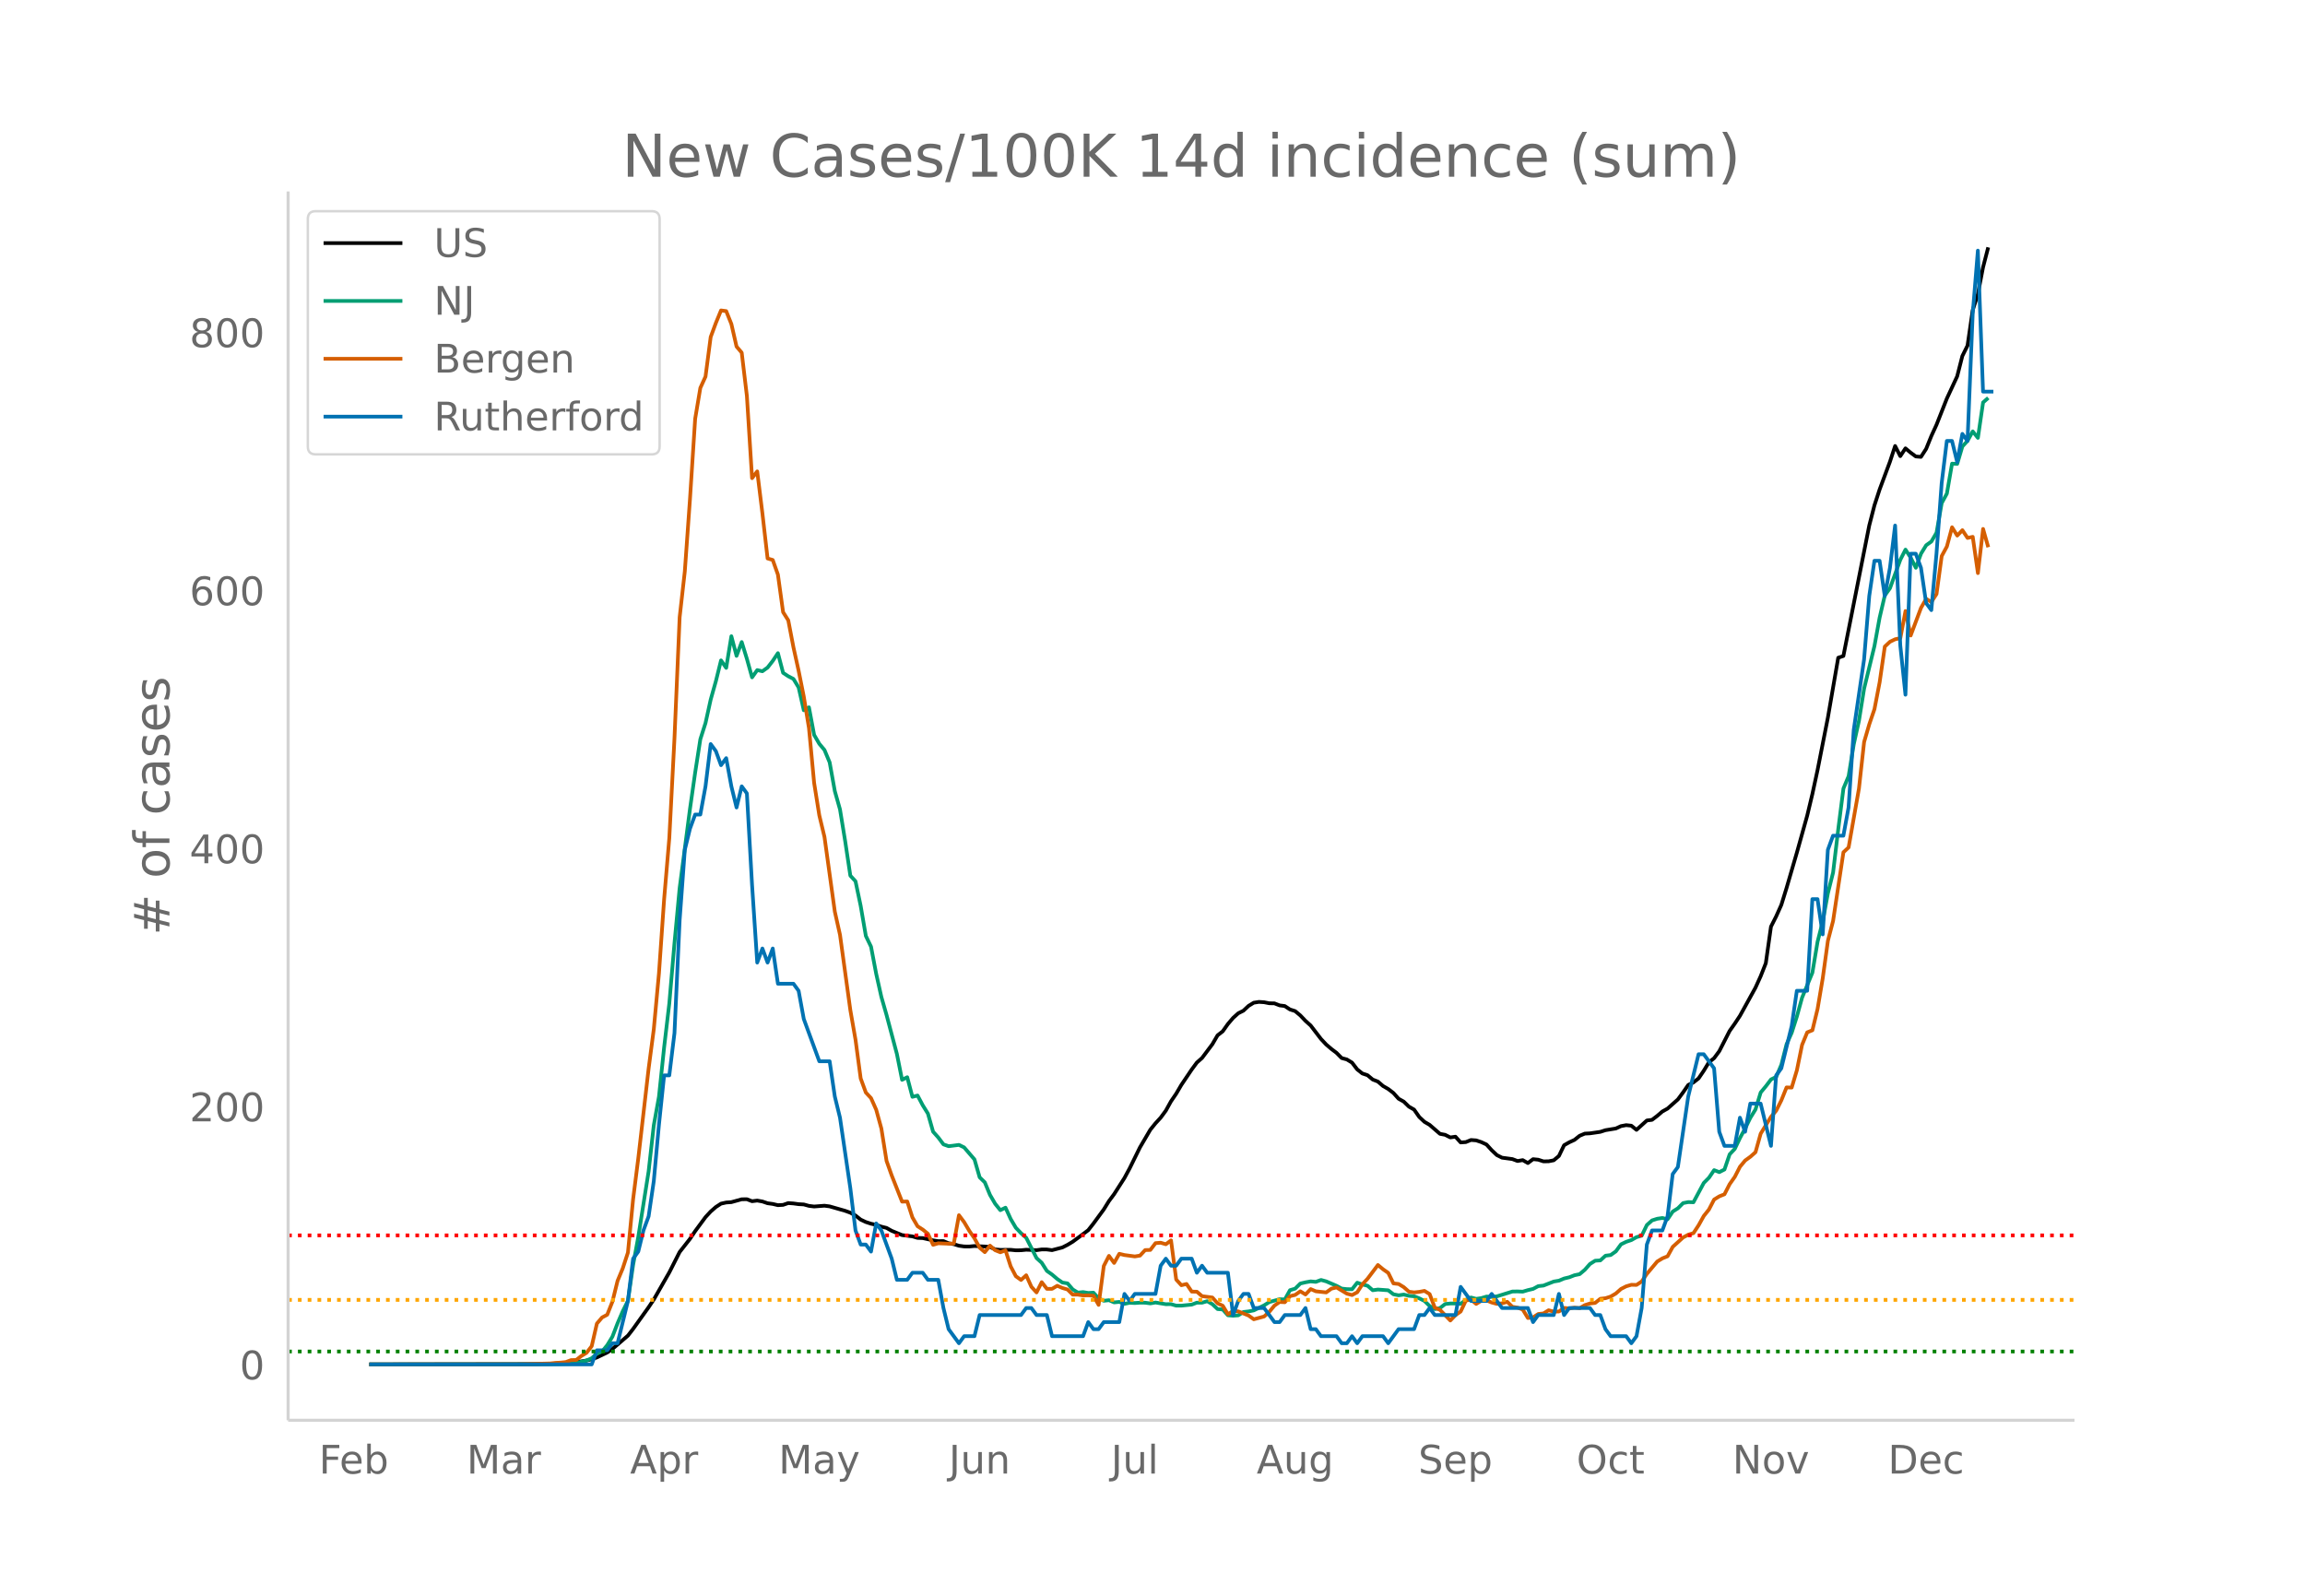 <svg height="864" viewBox="0 0 936 648" width="1248" xmlns="http://www.w3.org/2000/svg" xmlns:xlink="http://www.w3.org/1999/xlink"><defs><style>*{stroke-linecap:butt;stroke-linejoin:round}</style></defs><g id="figure_1"><path d="M0 648h936V0H0z" fill="#fff" id="patch_1"/><g id="axes_1"><path d="M117 576.72h725.4V77.76H117z" fill="none" id="patch_2"/><path clip-path="url(#pf589e64a75)" d="M149.973 554.04l67.205-.1 8.401-.227 6.3-.42 4.2-.479 2.101-.35 2.1-.516 2.1-.731 4.2-2.017 2.1-1.43 6.301-5.414 2.1-2.712 6.301-8.808 2.1-3.13 6.3-11.026 4.201-8.275 4.2-5.342 2.1-3.127 4.201-5.697 2.1-2.274 2.1-1.836 2.1-1.366 2.1-.467 2.1-.143 4.201-1.162 2.1-.023 2.1.809 2.1-.263 2.1.37 2.101.717 2.1.285 2.1.498 2.1-.125 2.1-.726 2.101.15 2.1.288 2.1.113 2.1.58 2.1.256 4.201-.323 2.1.277 6.3 1.804 2.1.757 2.101 1.136 2.1 1.672 2.1.984 2.1.686 2.1.45 2.1.734 2.101.52 2.1 1.178 4.2 1.73 4.201.524 2.1.62 2.1.077 4.2.926 2.1.325 2.101-.038 2.1.891 2.1.354 2.1.647 2.1.293 2.1.024 2.101-.198 4.2.193 2.1.176 2.1 1.015 2.1.177 4.201-.024 2.1.207 2.1-.027 2.1-.21 4.201.172 2.1-.288 2.1.009 2.1.273 4.201-1.096 2.1-1.07 2.1-1.26 4.2-3.101 2.1-1.589 2.101-2.67 4.2-5.73 2.1-3.398 2.1-2.817 4.201-6.563 2.1-3.89 4.2-8.542 4.201-7.171 2.1-2.605 2.1-2.286 2.1-2.85 2.1-3.788 2.1-3.077 2.101-3.584 4.2-6.238 2.1-2.846 2.1-1.855 4.201-5.594 2.1-3.597 2.1-1.64 2.1-2.962 2.1-2.464 2.1-1.897 2.101-1.056 2.1-1.958 2.1-1.282 2.1-.327 2.1.135 2.101.414 2.1.042 2.1.824 2.1.262 2.1 1.387 2.1.667 2.101 1.753 2.1 2.205 2.1 1.885 4.2 5.476 2.1 2.238 2.101 1.803 2.1 1.591 2.1 2.119 2.1.567 2.1 1.285 2.1 2.743 2.101 1.666 2.1.708 2.1 1.75 2.1.825 2.1 1.807 2.1 1.21 2.101 1.61 2.1 2.337 2.1 1.175 2.1 2.048 2.1 1.197 2.101 3.007 2.1 1.959 2.1 1.23 4.2 3.643 2.1.398 2.101 1.067 2.1-.308 2.1 2.341 2.1-.143 2.1-.849 2.1.157 2.101.703 2.1.975 2.1 2.307 2.1 1.988 2.1 1.055 4.201.565 2.1.793 2.1-.368 2.1 1.193 2.1-1.58 2.101.213 2.1.68 2.1-.026 2.1-.412 2.1-1.755 2.1-4.365 2.101-1.189 2.1-.964 2.1-1.676 2.1-.885 2.1-.107 4.201-.607 2.1-.677 4.2-.688 2.1-.963 2.1-.395 2.101.22 2.1 1.686 4.2-3.804 2.1-.257 2.101-1.599 2.1-1.801 2.1-1.163 4.2-3.726 2.1-2.84 2.101-3.035 2.1-1.024 2.1-1.644 2.1-3.09 2.1-3.456 2.1-1.659 2.101-2.841 4.2-8.213 2.1-2.974 2.1-3.175 6.301-11.427 2.1-4.63 2.1-5.308 2.1-14.857 2.101-4.149 2.1-4.676 2.1-6.797 4.2-14.4 4.201-15.021 2.1-8.774 2.1-9.718 4.2-21.32 4.201-24.33 2.1-.715 10.501-52.987 2.1-8.148 2.1-6.449 4.2-11.284 2.101-6.392 2.1 4.109 2.1-3.159 2.1 1.741 2.1 1.555 2.1.168 2.101-3.26 2.1-5.187 2.1-4.58 4.2-10.648 4.201-9.043 2.1-8.241 2.1-4.234 2.1-14.378 2.1-6.476 2.1-10.927 2.101-8.109h0" fill="none" stroke="#000" stroke-linecap="round" stroke-width="1.5" id="line2d_1"/><path clip-path="url(#pf589e64a75)" d="M149.973 554.04l73.506-.088 8.4-.207 2.1-.283 4.201-.997 2.1-.944 2.1-1.852 2.1-.873 2.1-2.56 2.1-3.45 2.101-5.457 2.1-4.879 2.1-4.235 2.1-14.558 2.1-11.379 4.201-26.621 2.1-18.7 2.1-11.626 2.1-20.05 2.1-17.814 2.101-24.521 2.1-22.368 4.2-32.143 2.1-14.717 2.1-13.532 2.101-6.583 2.1-9.51 2.1-7.455 2.1-8.477 2.1 3.044 2.1-12.86 2.101 7.982 2.1-5.616 2.1 6.813 2.1 7.527 2.1-2.95 2.1.473 2.101-1.505 2.1-2.695 2.1-3.15 2.1 7.987 2.1 1.392 2.101 1.085 2.1 3.445 2.1 9.273 2.1-1.192 2.1 11.202 2.1 3.61 2.101 2.513 2.1 5.038 2.1 11.68 2.1 7.414 2.1 12.865 2.1 14.034 2.101 2.288 2.1 10.005 2.1 12.198 2.1 4.348 2.1 11.03 2.1 9.385 2.101 7.338 4.2 15.81 2.1 10.51 2.1-1.061 2.101 7.963 2.1-.525 2.1 3.964 2.1 3.374 2.1 7.35 2.1 2.342 2.101 2.802 2.1.743 4.2-.53 2.1 1.014 4.201 4.884 2.1 7.268 2.1 2.046 2.1 5.091 2.1 3.604 2.1 2.602 2.101-1.015 2.1 4.595 2.1 3.569 2.1 2.2 2.1 1.852 4.201 8.247 2.1 1.905 2.1 3.31 2.1 1.48 2.1 1.793 2.101 1.451 2.1.342 2.1 2.46 2.1 1.292 2.1-.218 2.1.354 2.101-.118 2.1 2.312 2.1.98 2.1-.237 2.1.897 2.1-.195 2.101.779 2.1-.425 2.1.095 2.1-.142 2.1.018 2.101.277 2.1-.36 4.2.684 2.1-.017 2.1.607h2.101l4.2-.424 2.1-.79 2.1.011 2.1-.602 2.101 1.21 2.1 1.982 2.1.165 2.1 2.36 2.1.17 2.1-.153 2.101-1.345 2.1-.242 2.1-.413 4.2-2.053 2.101-1.327 4.2-1.168 2.1.112 2.1-3.775 2.1-.625 2.101-2.077 2.1-.495 2.1-.372 2.1.19 2.1-.78 2.1.579 4.201 1.805 2.1 1.126 2.1.23 2.1.047 2.1-2.666 2.101.708 2.1.537 2.1 1.817 2.1-.283 4.2.312 2.101 1.616 2.1.413 2.1-.3 2.1.507 2.1.194 2.101.838 2.1 1.05 2.1 2.059 2.1 1.25 2.1-.418 2.1-1.64 2.101-.219 2.1.006 2.1.142 2.1-1.64 2.1-.938 2.1.555 2.101-.313 2.1-.631 2.1.147 2.1-.224 6.301-1.964 2.1-.036 2.1.089 2.1-.625 2.1-.49 2.101-1.127 2.1-.224 4.2-1.64 2.1-.354 2.1-.879 2.101-.5 2.1-.827 2.1-.436 2.1-1.776 2.1-2.365 2.1-1.327 2.101-.118 2.1-1.912 2.1-.265 2.1-1.492 2.1-2.867 2.1-1.02 2.101-.703 2.1-1.197 2.1-.59 2.1-4.33 2.1-1.87 2.101-.672 2.1-.313 2.1.531 2.1-3.138 2.1-1.333 2.1-2.106 2.101-.413 2.1.077 4.2-7.846 2.1-2.117 2.1-3.08 2.101.803 2.1-1.062 2.1-6.164 2.1-2.23 2.1-4.406 2.1-3.888 2.101-4.294 2.1-3.415 2.1-6.878 2.1-2.53 2.1-2.762 2.101-1.038 2.1-4.955 2.1-8.27 2.1-4.719 2.1-6.583 2.1-7.627 4.201-10.181 2.1-12.565 2.1-8.252 2.1-11.45 2.1-8.382 2.101-17.637 2.1-16.487 2.1-5.02 2.1-12.966 2.1-9.503 2.1-13.095 4.201-17.295 2.1-11.532 2.1-8.984 2.1-2.938 4.201-11.555 2.1-4.118 2.1 3.25 2.1 4.124 2.1-5.728 2.101-3.421 2.1-1.493 2.1-3.604 2.1-12.016 2.1-3.863 2.1-12.164 2.101.106 2.1-7.084 2.1-2.295 2.1-3.816 2.1 2.625 2.1-14.381 2.101-1.859h0" fill="none" stroke="#009e73" stroke-linecap="round" stroke-width="1.5" id="line2d_2"/><path clip-path="url(#pf589e64a75)" d="M149.973 554.04l60.905-.056 12.6-.337 2.101-.225 2.1-.113 2.1-.224 2.1-.787 2.1-.057 2.1-1.63 2.101-1.292 2.1-2.698 2.1-9.161 2.1-2.473 2.1-1.124 2.1-5.283 2.101-8.487 2.1-5.058 2.1-6.407 2.1-21.639 2.1-16.58 4.201-36.476 2.1-15.962 2.1-22.706 2.1-30.125 2.1-24.786 2.101-40.579 2.1-49.121 2.1-18.66 2.1-29.394 2.1-32.542 2.1-12.534 2.101-4.608 2.1-16.074 2.1-5.677 2.1-5.115 2.1.281 2.1 5.227 2.101 9.162 2.1 2.473 2.1 17.591 2.1 33.385 2.1-2.754 2.1 17.03 2.101 18.322 2.1.618 2.1 5.958 2.1 15.231 2.1 3.316 2.101 10.96 2.1 9.498 2.1 10.51 2.1 12.758 2.1 22.313 2.1 13.152 2.101 8.768 4.2 30.35 2.1 9.385 4.2 30.575 2.101 12.028 2.1 15.737 2.1 5.732 2.1 2.248 2.1 4.722 2.1 7.643 2.101 13.152 2.1 5.901 4.2 10.623 2.1-.057 2.101 6.464 2.1 3.597 2.1 1.349 2.1 1.686 2.1 4.496 2.1-.618 4.201.169 2.1-.057 2.1-11.521 2.1 2.81 2.1 3.54 2.101 3.036 2.1 3.821 2.1 1.799 2.1-2.642 2.1 1.855 2.1.843 2.101-.787 2.1 6.52 2.1 3.99 2.1 1.518 2.1-1.911 2.101 4.665 2.1 2.304 2.1-4.159 2.1 2.698h2.1l2.1-1.237 2.101.9 2.1.618 2.1 2.08h2.1l2.1.337 2.1-.057 2.101.17 2.1 3.709 2.1-15.794 2.1-4.103 2.1 2.867 2.1-3.71 2.101.506 4.2.562 2.1-.337 2.1-2.248 2.101-.056 2.1-2.754 2.1-.169 2.1.618 2.1-1.573 2.1 15.905 2.101 2.305 2.1-.506 2.1 3.091 2.1.056 2.1 1.799 4.201.562 2.1 2.36 2.1.956 2.1 3.484 2.1-1.349 2.1.17 4.201 1.685 2.1 1.518 4.2-1.124 2.101-1.911 2.1-2.53 2.1-1.46 2.1.112 2.1-2.473 2.1-.506 2.101-1.461 2.1 1.292 2.1-2.192 2.1.9 4.2.45 2.101-1.518 2.1-.506 4.2 2.529 2.1.562 2.1-1.124 2.101-3.26 2.1-2.248 4.2-5.564 2.1 1.742 2.1 1.461 2.101 4.272 2.1.225 2.1 1.292 2.1 1.855 2.1.281 2.101-.225 2.1-.393 2.1 1.293 2.1 5.508 2.1.899 4.201 4.327 2.1-2.191 2.1-1.462 2.1-4.44 2.1-.393 2.1 1.742 2.101-1.293 2.1-.112 2.1.843 2.1.562 2.1-.225 2.1-.618 2.101 2.023 2.1.338 2.1.786 2.1 3.429 2.1-.281 2.101-1.35 2.1-.224 2.1-1.293 2.1.562 2.1-.056 2.1-1.461 2.101.225 2.1-.337 2.1.224 2.1-1.236 2.1-.675 2.1-.224 2.101-1.686 2.1-.225 2.1-.675 2.1-1.236 2.1-1.855 2.1-1.068 2.101-.618 2.1.056 2.1-1.405 2.1-3.091 4.201-5.002 2.1-1.293 2.1-.843 2.1-3.822 4.2-3.822 2.101-1.124 2.1-.618 2.1-3.204 2.1-3.765 2.1-2.642 2.1-4.046 2.101-1.293 2.1-.843 2.1-4.103 2.1-2.979 2.1-4.103 2.1-2.529 2.101-1.517 2.1-1.855 2.1-7.531 4.2-6.857 2.101-2.473 2.1-4.215 2.1-5.227 2.1.056 2.1-7.025 2.1-10.286 2.101-5.114 2.1-.843 2.1-8.656 2.1-12.477 2.1-15.23 2.1-8.038 4.201-27.877 2.1-1.967 4.2-23.887 2.1-18.94 2.101-7.194 2.1-6.126 2.1-10.904 2.1-14.5 2.1-1.967 2.101-1.012 2.1-.45 2.1-11.016 2.1 9.948 4.2-11.24 2.101-3.653 2.1 1.292 2.1-3.26 2.1-15.4 2.1-3.877 2.1-7.813 2.101 3.373 2.1-2.192 2.1 3.147 2.1-.45 2.1 14.726 2.1-17.93 2.101 7.42h0" fill="none" stroke="#d55e00" stroke-linecap="round" stroke-width="1.5" id="line2d_3"/><path clip-path="url(#pf589e64a75)" d="M149.973 554.04h90.307l2.1-5.725h4.2l2.1-2.863h2.101l4.2-17.175 2.1-17.175 2.1-2.863 2.1-8.587 2.101-5.725 2.1-14.313 2.1-22.9 2.1-20.038h2.1l2.101-17.175 2.1-45.8 2.1-28.626 2.1-8.588 2.1-5.725h2.1l2.101-11.45 2.1-17.175 2.1 2.862 2.1 5.725 2.1-2.862 2.1 11.45 2.101 8.588 2.1-8.588 2.1 2.863 2.1 37.213 2.1 31.487 2.1-5.725 2.101 5.725 2.1-5.725 2.1 14.313h6.301l2.1 2.863 2.1 11.45 6.3 17.175h4.201l2.1 14.313 2.1 8.587 4.2 28.626 2.101 17.175 2.1 5.725h2.1l2.1 2.862 2.1-11.45 2.1 2.863 4.201 11.45 2.1 8.588h4.2l2.101-2.863h4.2l2.1 2.863h4.2l2.101 11.45 2.1 8.587 4.2 5.725 2.1-2.862h4.201l2.1-8.588h16.802l2.1-2.862h2.1l2.1 2.862h4.2l2.1 8.588h12.602l2.1-5.725 2.1 2.862h2.1l2.1-2.862h6.3l2.101-11.45 2.1 2.862 2.1-2.862h8.401l2.1-11.45 2.1-2.863 2.1 2.862h2.1l2.101-2.862h4.2l2.1 5.725 2.1-2.863 2.1 2.863h8.402l2.1 17.175 2.1-5.725 2.1-2.862h2.1l2.1 5.725h4.2l4.201 5.725h2.1l2.1-2.863h6.301l2.1-2.862 2.1 8.587h2.1l2.1 2.863h6.301l2.1 2.862h2.1l2.1-2.862 2.1 2.862 2.101-2.862h8.4l2.1 2.862 4.201-5.725h6.3l2.101-5.725h2.1l2.1-2.862 2.1 2.862h8.401l2.1-11.45 4.2 5.725h6.301l2.1-2.862 4.2 5.725h10.502l2.1 5.725 2.1-2.863h6.3l2.1-8.587 2.1 8.587 2.101-2.862h8.4l2.1 2.862h2.101l2.1 5.725 2.1 2.863h6.3l2.101 2.862 2.1-2.862 2.1-11.45 2.1-25.763 2.1-5.725h4.201l2.1-5.725 2.1-17.175 2.1-2.863 4.201-28.625 4.2-17.176h2.1l4.2 5.725 2.101 25.763 2.1 5.725h4.2l2.1-11.45 2.1 5.725 2.101-11.45h4.2l4.2 17.175 2.101-28.625 2.1-2.863 4.2-17.175 2.1-14.312h4.201l2.1-37.213h2.1l2.1 14.312 2.1-34.35 2.1-5.725h4.201l2.1-11.45 2.1-31.488 4.2-28.626 2.101-25.762 2.1-14.313h2.1l2.1 14.313 2.1-11.45 2.101-17.176 2.1 48.663 2.1 20.038 2.1-57.25h2.1l2.1 5.724 2.101 14.313 2.1 2.863 2.1-22.9 2.1-28.626 2.1-17.175h2.1l2.101 8.587 2.1-11.45 2.1 2.863 2.1-51.526 2.1-25.763 2.1 57.251h4.201" fill="none" stroke="#0072b2" stroke-linecap="round" stroke-width="1.5" id="line2d_4"/><path clip-path="url(#pf589e64a75)" d="M117 548.8h725.4" fill="none" stroke="green" stroke-dasharray="1.5,2.475" stroke-width="1.5" id="line2d_5"/><path clip-path="url(#pf589e64a75)" d="M117 527.843h725.4" fill="none" stroke="orange" stroke-dasharray="1.5,2.475" stroke-width="1.5" id="line2d_6"/><path clip-path="url(#pf589e64a75)" d="M117 501.647h725.4" fill="none" stroke="red" stroke-dasharray="1.5,2.475" stroke-width="1.5" id="line2d_7"/><path d="M117 576.72V77.76" fill="none" stroke="#d3d3d3" stroke-linecap="square" stroke-width="1.25" id="patch_3"/><path d="M117 576.72h725.4" fill="none" stroke="#d3d3d3" stroke-linecap="square" stroke-width="1.25" id="patch_4"/><g id="matplotlib.axis_1"><g id="xtick_1"><g transform="matrix(.16 0 0 -.16 129.51 598.378)" fill="#696969" id="text_1"><defs><path d="M9.813 72.906h41.89v-8.312H19.672V43.109h28.906v-8.297H19.672V0h-9.86z" id="DejaVuSans-70"/><path d="M56.203 29.594v-4.39H14.891q.593-9.282 5.593-14.142 5-4.859 13.938-4.859 5.172 0 10.031 1.266 4.86 1.265 9.656 3.812v-8.5Q49.266.734 44.187-.344 39.11-1.422 33.892-1.422q-13.094 0-20.735 7.61-7.64 7.625-7.64 20.625 0 13.421 7.25 21.296Q20.016 56 32.328 56q11.031 0 17.453-7.11 6.422-7.093 6.422-19.296zm-8.984 2.64q-.094 7.36-4.125 11.75-4.032 4.407-10.672 4.407-7.516 0-12.031-4.25-4.516-4.25-5.203-11.97z" id="DejaVuSans-101"/><path d="M48.688 27.297q0 9.906-4.079 15.547-4.078 5.64-11.203 5.64-7.14 0-11.218-5.64-4.079-5.64-4.079-15.547 0-9.906 4.078-15.547 4.079-5.64 11.22-5.64 7.124 0 11.202 5.64t4.078 15.547zM18.108 46.39q2.844 4.875 7.157 7.234Q29.594 56 35.594 56q9.968 0 16.187-7.906 6.235-7.907 6.235-20.797T51.78 6.484q-6.218-7.906-16.187-7.906-6 0-10.328 2.375-4.313 2.375-7.157 7.25V0H9.08v75.984h9.03z" id="DejaVuSans-98"/></defs><use xlink:href="#DejaVuSans-70"/><use x="52.02" xlink:href="#DejaVuSans-101"/><use x="113.543" xlink:href="#DejaVuSans-98"/></g></g><g id="xtick_2"><g transform="matrix(.16 0 0 -.16 189.483 598.378)" fill="#696969" id="text_2"><defs><path d="M9.813 72.906h14.703l18.593-49.61 18.703 49.61h14.704V0H66.89v64.016l-18.797-50h-9.907l-18.796 50V0H9.813z" id="DejaVuSans-77"/><path d="M34.281 27.484q-10.89 0-15.093-2.484-4.204-2.484-4.204-8.5 0-4.781 3.157-7.594 3.156-2.797 8.562-2.797 7.485 0 12 5.297 4.516 5.297 4.516 14.078v2zm17.922 3.72V0H43.22v8.297Q40.14 3.328 35.547.953q-4.594-2.375-11.234-2.375-8.391 0-13.36 4.719Q6 8.016 6 15.922q0 9.219 6.172 13.906 6.187 4.688 18.437 4.688h12.61v.89q0 6.203-4.078 9.594-4.078 3.39-11.453 3.39-4.688 0-9.141-1.124-4.438-1.125-8.531-3.375v8.312q4.921 1.906 9.562 2.844 4.64.953 9.031.953 11.875 0 17.735-6.156 5.86-6.14 5.86-18.64z" id="DejaVuSans-97"/><path d="M41.11 46.297q-1.516.875-3.297 1.281Q36.03 48 33.89 48q-7.625 0-11.703-4.953-4.079-4.953-4.079-14.234V0H9.08v54.688h9.03v-8.5q2.844 4.984 7.375 7.39Q30.031 56 36.531 56q.922 0 2.047-.125 1.125-.11 2.484-.36z" id="DejaVuSans-114"/></defs><use xlink:href="#DejaVuSans-77"/><use x="86.279" xlink:href="#DejaVuSans-97"/><use x="147.559" xlink:href="#DejaVuSans-114"/></g></g><g id="xtick_3"><g transform="matrix(.16 0 0 -.16 255.843 598.378)" fill="#696969" id="text_3"><defs><path d="M34.188 63.188L20.797 26.906h26.812zm-5.579 9.718h11.188L67.578 0h-10.25l-6.64 18.703h-32.86L11.188 0H.78z" id="DejaVuSans-65"/><path d="M18.11 8.203v-29H9.077v75.484h9.031v-8.296q2.844 4.875 7.157 7.234Q29.594 56 35.594 56q9.968 0 16.187-7.906 6.235-7.907 6.235-20.797T51.78 6.484q-6.218-7.906-16.187-7.906-6 0-10.328 2.375-4.313 2.375-7.157 7.25zm30.578 19.094q0 9.906-4.079 15.547-4.078 5.64-11.203 5.64-7.14 0-11.218-5.64-4.079-5.64-4.079-15.547 0-9.906 4.078-15.547 4.079-5.64 11.22-5.64 7.124 0 11.202 5.64t4.078 15.547z" id="DejaVuSans-112"/></defs><use xlink:href="#DejaVuSans-65"/><use x="68.408" xlink:href="#DejaVuSans-112"/><use x="131.885" xlink:href="#DejaVuSans-114"/></g></g><g id="xtick_4"><g transform="matrix(.16 0 0 -.16 316.148 598.378)" fill="#696969" id="text_4"><defs><path d="M32.172-5.078q-3.797-9.766-7.422-12.735-3.61-2.984-9.656-2.984H7.906v7.516h5.282q3.703 0 5.75 1.765Q21-9.766 23.483-3.219l1.61 4.094-22.11 53.813H12.5l17.094-42.766 17.093 42.766h9.516z" id="DejaVuSans-121"/></defs><use xlink:href="#DejaVuSans-77"/><use x="86.279" xlink:href="#DejaVuSans-97"/><use x="147.559" xlink:href="#DejaVuSans-121"/></g></g><g id="xtick_5"><g transform="matrix(.16 0 0 -.16 385.293 598.378)" fill="#696969" id="text_5"><defs><path d="M9.813 72.906h9.859V5.078q0-13.187-5-19.14-5-5.954-16.094-5.954h-3.75v8.297h3.078q6.531 0 9.219 3.672Q9.813-4.39 9.813 5.078z" id="DejaVuSans-74"/><path d="M8.5 21.578v33.11h8.984V21.922q0-7.766 3.016-11.656 3.031-3.875 9.094-3.875 7.265 0 11.484 4.64 4.234 4.64 4.234 12.656v31h8.985V0h-8.984v8.406Q42.047 3.422 37.718 1q-4.313-2.422-10.032-2.422-9.421 0-14.312 5.86Q8.5 10.296 8.5 21.578zM31.11 56z" id="DejaVuSans-117"/><path d="M54.89 33.016V0h-8.984v32.719q0 7.765-3.031 11.61-3.031 3.858-9.078 3.858-7.281 0-11.484-4.64-4.204-4.625-4.204-12.64V0H9.08v54.688h9.03v-8.5q3.235 4.937 7.594 7.374Q30.078 56 35.797 56q9.422 0 14.25-5.828 4.844-5.828 4.844-17.156z" id="DejaVuSans-110"/></defs><use xlink:href="#DejaVuSans-74"/><use x="29.492" xlink:href="#DejaVuSans-117"/><use x="92.871" xlink:href="#DejaVuSans-110"/></g></g><g id="xtick_6"><g transform="matrix(.16 0 0 -.16 451.146 598.378)" fill="#696969" id="text_6"><defs><path d="M9.422 75.984h8.984V0H9.422z" id="DejaVuSans-108"/></defs><use xlink:href="#DejaVuSans-74"/><use x="29.492" xlink:href="#DejaVuSans-117"/><use x="92.871" xlink:href="#DejaVuSans-108"/></g></g><g id="xtick_7"><g transform="matrix(.16 0 0 -.16 510.283 598.378)" fill="#696969" id="text_7"><defs><path d="M45.406 27.984q0 9.766-4.031 15.125-4.016 5.375-11.297 5.375-7.219 0-11.25-5.375-4.031-5.359-4.031-15.125 0-9.718 4.031-15.093t11.25-5.375q7.281 0 11.297 5.375 4.031 5.375 4.031 15.093zm8.985-21.203q0-13.953-6.203-20.765Q42-20.797 29.203-20.797q-4.734 0-8.937.703-4.203.703-8.157 2.172v8.735q3.954-2.141 7.813-3.157 3.86-1.031 7.86-1.031 8.843 0 13.234 4.61 4.39 4.609 4.39 13.937v4.453q-2.781-4.844-7.125-7.234Q33.938 0 27.875 0 17.828 0 11.672 7.656q-6.156 7.672-6.156 20.328 0 12.688 6.156 20.344Q17.828 56 27.875 56q6.063 0 10.406-2.39 4.344-2.391 7.125-7.22v8.297h8.985z" id="DejaVuSans-103"/></defs><use xlink:href="#DejaVuSans-65"/><use x="68.408" xlink:href="#DejaVuSans-117"/><use x="131.787" xlink:href="#DejaVuSans-103"/></g></g><g id="xtick_8"><g transform="matrix(.16 0 0 -.16 575.93 598.378)" fill="#696969" id="text_8"><defs><path d="M53.516 70.516V60.89q-5.61 2.687-10.594 4-4.984 1.328-9.625 1.328-8.047 0-12.422-3.125t-4.375-8.89q0-4.845 2.906-7.313 2.907-2.453 11.016-3.97l5.953-1.218q11.031-2.11 16.281-7.406 5.25-5.297 5.25-14.172 0-10.61-7.11-16.078-7.093-5.469-20.812-5.469-5.172 0-11.015 1.172Q13.14.922 6.89 3.219v10.156q6-3.36 11.765-5.078 5.766-1.703 11.328-1.703 8.438 0 13.032 3.312 4.593 3.328 4.593 9.485 0 5.359-3.297 8.39-3.296 3.032-10.812 4.547L27.484 33.5q-11.03 2.188-15.968 6.875-4.922 4.688-4.922 13.047 0 9.672 6.812 15.234 6.813 5.563 18.766 5.563 5.14 0 10.453-.938 5.328-.922 10.89-2.765z" id="DejaVuSans-83"/></defs><use xlink:href="#DejaVuSans-83"/><use x="63.477" xlink:href="#DejaVuSans-101"/><use x="125" xlink:href="#DejaVuSans-112"/></g></g><g id="xtick_9"><g transform="matrix(.16 0 0 -.16 640.182 598.378)" fill="#696969" id="text_9"><defs><path d="M39.406 66.219q-10.75 0-17.078-8.016-6.312-8-6.312-21.828 0-13.766 6.312-21.781 6.328-8 17.078-8 10.735 0 17.016 8 6.281 8.015 6.281 21.781 0 13.828-6.281 21.828-6.281 8.016-17.016 8.016zm0 8q15.328 0 24.5-10.281 9.188-10.282 9.188-27.563 0-17.234-9.188-27.516-9.172-10.28-24.5-10.28-15.375 0-24.593 10.25-9.204 10.265-9.204 27.546t9.204 27.563q9.218 10.28 24.593 10.28z" id="DejaVuSans-79"/><path d="M48.781 52.594v-8.407q-3.812 2.11-7.64 3.157-3.828 1.047-7.735 1.047-8.75 0-13.593-5.547-4.829-5.532-4.829-15.547 0-10.016 4.829-15.563 4.843-5.53 13.593-5.53 3.907 0 7.735 1.046 3.828 1.047 7.64 3.156V2.094Q45.016.344 40.984-.531q-4.015-.89-8.562-.89-12.36 0-19.64 7.765-7.266 7.765-7.266 20.953 0 13.375 7.343 21.031Q20.22 56 33.016 56q4.14 0 8.093-.86 3.953-.843 7.672-2.546z" id="DejaVuSans-99"/><path d="M18.313 70.219V54.688h18.5v-6.985h-18.5V18.016q0-6.688 1.828-8.594 1.828-1.906 7.453-1.906h9.218V0h-9.218q-10.407 0-14.36 3.875-3.953 3.89-3.953 14.14v29.688H2.687v6.984h6.594V70.22z" id="DejaVuSans-116"/></defs><use xlink:href="#DejaVuSans-79"/><use x="78.711" xlink:href="#DejaVuSans-99"/><use x="133.691" xlink:href="#DejaVuSans-116"/></g></g><g id="xtick_10"><g transform="matrix(.16 0 0 -.16 703.505 598.378)" fill="#696969" id="text_10"><defs><path d="M9.813 72.906h13.28l32.329-60.984v60.984h9.562V0h-13.28L19.39 60.984V0H9.813z" id="DejaVuSans-78"/><path d="M30.61 48.39q-7.22 0-11.422-5.64-4.204-5.64-4.204-15.453 0-9.813 4.172-15.453 4.188-5.64 11.453-5.64 7.188 0 11.375 5.655 4.203 5.672 4.203 15.438 0 9.719-4.203 15.406-4.187 5.688-11.375 5.688zm0 7.61q11.718 0 18.406-7.625 6.703-7.61 6.703-21.078 0-13.422-6.703-21.078-6.688-7.64-18.407-7.64-11.765 0-18.437 7.64-6.656 7.656-6.656 21.078 0 13.469 6.656 21.078Q18.844 56 30.609 56z" id="DejaVuSans-111"/><path d="M2.984 54.688H12.5L29.594 8.797l17.093 45.89h9.516L35.687 0H23.485z" id="DejaVuSans-118"/></defs><use xlink:href="#DejaVuSans-78"/><use x="74.805" xlink:href="#DejaVuSans-111"/><use x="135.986" xlink:href="#DejaVuSans-118"/></g></g><g id="xtick_11"><g transform="matrix(.16 0 0 -.16 766.644 598.378)" fill="#696969" id="text_11"><defs><path d="M19.672 64.797V8.109h11.922q15.093 0 22.093 6.829 7 6.843 7 21.593 0 14.64-7 21.453-7 6.813-22.093 6.813zm-9.86 8.11h20.266q21.188 0 31.094-8.813 9.922-8.813 9.922-27.563 0-18.86-9.969-27.703Q51.172 0 30.078 0H9.813z" id="DejaVuSans-68"/></defs><use xlink:href="#DejaVuSans-68"/><use x="77.002" xlink:href="#DejaVuSans-101"/><use x="138.525" xlink:href="#DejaVuSans-99"/></g></g></g><g id="matplotlib.axis_2"><g id="ytick_1"><g transform="matrix(.16 0 0 -.16 97.32 560.119)" fill="#696969" id="text_12"><defs><path d="M31.781 66.406q-7.61 0-11.453-7.5Q16.5 51.422 16.5 36.375q0-14.984 3.828-22.484 3.844-7.5 11.453-7.5 7.672 0 11.5 7.5 3.844 7.5 3.844 22.484 0 15.047-3.844 22.531-3.828 7.5-11.5 7.5zm0 7.813q12.266 0 18.735-9.703 6.468-9.688 6.468-28.141 0-18.406-6.468-28.11-6.47-9.687-18.735-9.687-12.25 0-18.718 9.688-6.47 9.703-6.47 28.109 0 18.453 6.47 28.14Q19.53 74.22 31.78 74.22z" id="DejaVuSans-48"/></defs><use xlink:href="#DejaVuSans-48"/></g></g><g id="ytick_2"><g transform="matrix(.16 0 0 -.16 76.96 455.333)" fill="#696969" id="text_13"><defs><path d="M19.188 8.297h34.421V0H7.33v8.297q5.609 5.812 15.296 15.594 9.703 9.797 12.188 12.64 4.734 5.313 6.609 9 1.89 3.688 1.89 7.25 0 5.813-4.078 9.469-4.078 3.672-10.625 3.672-4.64 0-9.797-1.61-5.14-1.609-11-4.89v9.969Q13.767 71.78 18.938 73q5.188 1.219 9.485 1.219 11.328 0 18.062-5.672 6.735-5.656 6.735-15.125 0-4.5-1.688-8.531-1.672-4.016-6.125-9.485-1.218-1.422-7.765-8.187-6.532-6.766-18.453-18.922z" id="DejaVuSans-50"/></defs><use xlink:href="#DejaVuSans-50"/><use x="63.623" xlink:href="#DejaVuSans-48"/><use x="127.246" xlink:href="#DejaVuSans-48"/></g></g><g id="ytick_3"><g transform="matrix(.16 0 0 -.16 76.96 350.547)" fill="#696969" id="text_14"><defs><path d="M37.797 64.313L12.89 25.39h24.906zm-2.594 8.593H47.61V25.391h10.407v-8.203H47.609V0h-9.812v17.188H4.89v9.515z" id="DejaVuSans-52"/></defs><use xlink:href="#DejaVuSans-52"/><use x="63.623" xlink:href="#DejaVuSans-48"/><use x="127.246" xlink:href="#DejaVuSans-48"/></g></g><g id="ytick_4"><g transform="matrix(.16 0 0 -.16 76.96 245.76)" fill="#696969" id="text_15"><defs><path d="M33.016 40.375q-6.641 0-10.532-4.547-3.875-4.531-3.875-12.437 0-7.86 3.875-12.438 3.891-4.562 10.532-4.562 6.64 0 10.515 4.562 3.875 4.578 3.875 12.438 0 7.906-3.875 12.437-3.875 4.547-10.515 4.547zm19.578 30.922v-8.984q-3.719 1.75-7.5 2.671-3.782.938-7.5.938-9.766 0-14.922-6.594-5.14-6.594-5.875-19.922 2.875 4.25 7.219 6.516 4.359 2.266 9.578 2.266 10.984 0 17.36-6.672 6.374-6.657 6.374-18.125 0-11.235-6.64-18.032-6.641-6.78-17.672-6.78-12.657 0-19.344 9.687-6.688 9.703-6.688 28.109 0 17.281 8.204 27.563 8.203 10.28 22.015 10.28 3.719 0 7.5-.734t7.89-2.187z" id="DejaVuSans-54"/></defs><use xlink:href="#DejaVuSans-54"/><use x="63.623" xlink:href="#DejaVuSans-48"/><use x="127.246" xlink:href="#DejaVuSans-48"/></g></g><g id="ytick_5"><g transform="matrix(.16 0 0 -.16 76.96 140.975)" fill="#696969" id="text_16"><defs><path d="M31.781 34.625q-7.031 0-11.062-3.766-4.016-3.765-4.016-10.343 0-6.594 4.016-10.36Q24.75 6.391 31.78 6.391q7.032 0 11.078 3.78 4.063 3.798 4.063 10.345 0 6.578-4.031 10.343-4.016 3.766-11.11 3.766zm-9.86 4.188q-6.343 1.562-9.89 5.906Q8.5 49.079 8.5 55.329q0 8.733 6.219 13.812 6.234 5.078 17.062 5.078 10.89 0 17.094-5.078 6.203-5.079 6.203-13.813 0-6.25-3.547-10.61-3.531-4.343-9.828-5.906 7.125-1.656 11.094-6.5 3.984-4.828 3.984-11.796 0-10.61-6.468-16.282-6.47-5.656-18.532-5.656-12.047 0-18.531 5.656-6.469 5.672-6.469 16.282 0 6.968 4 11.797 4.016 4.843 11.14 6.5zM18.314 54.39q0-5.657 3.53-8.828 3.548-3.172 9.938-3.172 6.36 0 9.938 3.172 3.593 3.171 3.593 8.828 0 5.672-3.593 8.843-3.578 3.172-9.938 3.172-6.39 0-9.937-3.172-3.532-3.172-3.532-8.843z" id="DejaVuSans-56"/></defs><use xlink:href="#DejaVuSans-56"/><use x="63.623" xlink:href="#DejaVuSans-48"/><use x="127.246" xlink:href="#DejaVuSans-48"/></g></g><g transform="matrix(0 -.2 -.2 0 68.8 379.813)" fill="#696969" id="text_17"><defs><path d="M51.125 44H36.922l-4.11-16.313h14.313zm-7.328 27.781l-5.078-20.265h14.265L58.11 71.78h7.813L60.89 51.516h15.234V44h-17.14l-4-16.313h15.53V20.22H53.079L48 0h-7.813l5.032 20.219H30.906L25.875 0h-7.86l5.079 20.219H7.719v7.468h17.187L29 44H13.281v7.516h17.625l4.985 20.265z" id="DejaVuSans-35"/><path d="M37.11 75.984V68.5h-8.594q-4.828 0-6.72-1.953-1.874-1.953-1.874-7.031v-4.828h14.797v-6.985H19.922V0H10.89v47.703H2.297v6.984h8.594V58.5q0 9.125 4.25 13.297 4.25 4.187 13.468 4.187z" id="DejaVuSans-102"/><path d="M44.281 53.078v-8.5q-3.797 1.953-7.906 2.922-4.094.984-8.5.984-6.688 0-10.031-2.047-3.344-2.046-3.344-6.156 0-3.125 2.39-4.906 2.391-1.781 9.626-3.39l3.078-.688q9.562-2.047 13.593-5.781 4.032-3.735 4.032-10.422 0-7.625-6.032-12.078-6.03-4.438-16.578-4.438-4.39 0-9.156.86Q10.688.296 5.422 2v9.281q4.984-2.594 9.812-3.89 4.829-1.282 9.579-1.282 6.343 0 9.75 2.172 3.421 2.172 3.421 6.125 0 3.656-2.468 5.61-2.453 1.953-10.813 3.765l-3.125.735q-8.344 1.75-12.062 5.39-3.704 3.64-3.704 9.985 0 7.718 5.47 11.906Q16.75 56 26.811 56q4.97 0 9.36-.734 4.406-.72 8.11-2.188z" id="DejaVuSans-115"/></defs><use xlink:href="#DejaVuSans-35"/><use x="83.789" xlink:href="#DejaVuSans-32"/><use x="115.576" xlink:href="#DejaVuSans-111"/><use x="176.758" xlink:href="#DejaVuSans-102"/><use x="211.963" xlink:href="#DejaVuSans-32"/><use x="243.75" xlink:href="#DejaVuSans-99"/><use x="298.73" xlink:href="#DejaVuSans-97"/><use x="360.01" xlink:href="#DejaVuSans-115"/><use x="412.109" xlink:href="#DejaVuSans-101"/><use x="473.633" xlink:href="#DejaVuSans-115"/></g></g><g transform="matrix(.24 0 0 -.24 252.577 71.76)" fill="#696969" id="text_18"><defs><path d="M4.203 54.688h8.985l11.234-42.672 11.172 42.672h10.593l11.235-42.672 11.187 42.672h8.985L63.28 0H52.688L40.922 44.828 29.109 0H18.5z" id="DejaVuSans-119"/><path d="M64.406 67.281v-10.39q-4.984 4.64-10.625 6.922-5.64 2.296-11.984 2.296-12.5 0-19.14-7.64-6.641-7.64-6.641-22.094 0-14.406 6.64-22.047 6.64-7.64 19.14-7.64 6.345 0 11.985 2.296 5.64 2.297 10.625 6.938V5.609Q59.234 2.094 53.437.33q-5.78-1.75-12.218-1.75-16.563 0-26.094 10.124-9.516 10.14-9.516 27.672 0 17.578 9.516 27.703 9.531 10.14 26.094 10.14 6.531 0 12.312-1.734 5.797-1.734 10.875-5.203z" id="DejaVuSans-67"/><path d="M25.39 72.906h8.297L8.297-9.28H0z" id="DejaVuSans-47"/><path d="M12.406 8.297h16.11v55.625l-17.532-3.516v8.985l17.438 3.515h9.86V8.296H54.39V0H12.406z" id="DejaVuSans-49"/><path d="M9.813 72.906h9.859V42.094L52.39 72.906h12.703L28.906 38.922 67.672 0H54.688L19.672 35.11V0h-9.86z" id="DejaVuSans-75"/><path d="M45.406 46.39v29.594h8.985V0h-8.985v8.203Q42.578 3.328 38.25.953q-4.313-2.375-10.375-2.375-9.906 0-16.14 7.906-6.22 7.922-6.22 20.813 0 12.89 6.22 20.797Q17.968 56 27.874 56q6.063 0 10.375-2.375 4.328-2.36 7.156-7.234zm-30.61-19.093q0-9.906 4.079-15.547 4.078-5.64 11.203-5.64 7.125 0 11.219 5.64 4.11 5.64 4.11 15.547 0 9.906-4.11 15.547-4.094 5.64-11.219 5.64-7.125 0-11.203-5.64-4.078-5.64-4.078-15.547z" id="DejaVuSans-100"/><path d="M9.422 54.688h8.984V0H9.422zm0 21.296h8.984v-11.39H9.422z" id="DejaVuSans-105"/><path d="M31 75.875q-6.531-11.219-9.719-22.219-3.172-10.984-3.172-22.265 0-11.266 3.203-22.328Q24.517-2 31-13.188h-7.813Q15.875-1.704 12.235 9.375q-3.64 11.078-3.64 22.016 0 10.89 3.61 21.922 3.624 11.046 10.983 22.562z" id="DejaVuSans-40"/><path d="M52 44.188q3.375 6.062 8.063 8.937Q64.75 56 71.093 56q8.548 0 13.188-5.984 4.64-5.97 4.64-17V0h-9.03v32.719q0 7.86-2.797 11.656-2.781 3.813-8.485 3.813-6.984 0-11.046-4.641-4.047-4.625-4.047-12.64V0h-9.032v32.719q0 7.906-2.78 11.687-2.782 3.782-8.595 3.782-6.89 0-10.953-4.657-4.047-4.656-4.047-12.625V0H9.08v54.688h9.03v-8.5q3.078 5.03 7.375 7.421Q29.781 56 35.687 56q5.97 0 10.141-3.031Q50 49.953 52 44.187z" id="DejaVuSans-109"/><path d="M8.016 75.875h7.812q7.313-11.516 10.953-22.563 3.64-11.03 3.64-21.921 0-10.938-3.64-22.016-3.64-11.078-10.953-22.563H8.016Q14.5-2 17.703 9.063q3.203 11.063 3.203 22.329 0 11.28-3.203 22.265-3.203 11-9.687 22.219z" id="DejaVuSans-41"/></defs><use xlink:href="#DejaVuSans-78"/><use x="74.805" xlink:href="#DejaVuSans-101"/><use x="136.328" xlink:href="#DejaVuSans-119"/><use x="218.115" xlink:href="#DejaVuSans-32"/><use x="249.902" xlink:href="#DejaVuSans-67"/><use x="319.727" xlink:href="#DejaVuSans-97"/><use x="381.006" xlink:href="#DejaVuSans-115"/><use x="433.105" xlink:href="#DejaVuSans-101"/><use x="494.629" xlink:href="#DejaVuSans-115"/><use x="546.729" xlink:href="#DejaVuSans-47"/><use x="580.42" xlink:href="#DejaVuSans-49"/><use x="644.043" xlink:href="#DejaVuSans-48"/><use x="707.666" xlink:href="#DejaVuSans-48"/><use x="771.289" xlink:href="#DejaVuSans-75"/><use x="836.865" xlink:href="#DejaVuSans-32"/><use x="868.652" xlink:href="#DejaVuSans-49"/><use x="932.275" xlink:href="#DejaVuSans-52"/><use x="995.898" xlink:href="#DejaVuSans-100"/><use x="1059.375" xlink:href="#DejaVuSans-32"/><use x="1091.162" xlink:href="#DejaVuSans-105"/><use x="1118.945" xlink:href="#DejaVuSans-110"/><use x="1182.324" xlink:href="#DejaVuSans-99"/><use x="1237.305" xlink:href="#DejaVuSans-105"/><use x="1265.088" xlink:href="#DejaVuSans-100"/><use x="1328.564" xlink:href="#DejaVuSans-101"/><use x="1390.088" xlink:href="#DejaVuSans-110"/><use x="1453.467" xlink:href="#DejaVuSans-99"/><use x="1508.447" xlink:href="#DejaVuSans-101"/><use x="1569.971" xlink:href="#DejaVuSans-32"/><use x="1601.758" xlink:href="#DejaVuSans-40"/><use x="1640.771" xlink:href="#DejaVuSans-115"/><use x="1692.871" xlink:href="#DejaVuSans-117"/><use x="1756.25" xlink:href="#DejaVuSans-109"/><use x="1853.662" xlink:href="#DejaVuSans-41"/></g><g id="legend_1"><path d="M128.2 184.5h136.45q3.2 0 3.2-3.2V88.96q0-3.2-3.2-3.2H128.2q-3.2 0-3.2 3.2v92.34q0 3.2 3.2 3.2z" fill="none" opacity=".8" stroke="#ccc" id="patch_5"/><path d="M131.4 98.718h32" fill="none" stroke="#000" stroke-linecap="round" stroke-width="1.5" id="line2d_8"/><g transform="matrix(.16 0 0 -.16 176.2 104.317)" fill="#696969" id="text_19"><defs><path d="M8.688 72.906h9.921V28.61q0-11.718 4.235-16.875 4.25-5.14 13.781-5.14 9.469 0 13.719 5.14 4.25 5.157 4.25 16.875v44.297H64.5V27.391q0-14.25-7.063-21.532-7.046-7.28-20.812-7.28-13.828 0-20.89 7.28-7.047 7.282-7.047 21.532z" id="DejaVuSans-85"/></defs><use xlink:href="#DejaVuSans-85"/><use x="73.193" xlink:href="#DejaVuSans-83"/></g><path d="M131.4 122.203h32" fill="none" stroke="#009e73" stroke-linecap="round" stroke-width="1.5" id="line2d_10"/><g transform="matrix(.16 0 0 -.16 176.2 127.802)" fill="#696969" id="text_20"><use xlink:href="#DejaVuSans-78"/><use x="74.805" xlink:href="#DejaVuSans-74"/></g><path d="M131.4 145.688h32" fill="none" stroke="#d55e00" stroke-linecap="round" stroke-width="1.5" id="line2d_12"/><g transform="matrix(.16 0 0 -.16 176.2 151.287)" fill="#696969" id="text_21"><defs><path d="M19.672 34.813V8.108H35.5q7.953 0 11.781 3.297 3.844 3.297 3.844 10.078 0 6.844-3.844 10.078-3.828 3.25-11.781 3.25zm0 29.984V42.828h14.61q7.218 0 10.75 2.703 3.546 2.719 3.546 8.282 0 5.515-3.547 8.25-3.531 2.734-10.75 2.734zm-9.86 8.11h25.204q11.28 0 17.375-4.688Q58.5 63.53 58.5 54.89q0-6.703-3.125-10.657-3.125-3.953-9.188-4.922 7.282-1.562 11.313-6.53 4.031-4.954 4.031-12.376 0-9.765-6.64-15.093Q48.25 0 35.984 0H9.812z" id="DejaVuSans-66"/></defs><use xlink:href="#DejaVuSans-66"/><use x="68.604" xlink:href="#DejaVuSans-101"/><use x="130.127" xlink:href="#DejaVuSans-114"/><use x="169.49" xlink:href="#DejaVuSans-103"/><use x="232.967" xlink:href="#DejaVuSans-101"/><use x="294.49" xlink:href="#DejaVuSans-110"/></g><path d="M131.4 169.173h32" fill="none" stroke="#0072b2" stroke-linecap="round" stroke-width="1.5" id="line2d_14"/><g transform="matrix(.16 0 0 -.16 176.2 174.773)" fill="#696969" id="text_22"><defs><path d="M44.39 34.188q3.172-1.079 6.172-4.594 3-3.516 6.032-9.672L66.609 0H56l-9.313 18.703q-3.624 7.328-7.015 9.719-3.39 2.39-9.25 2.39h-10.75V0h-9.86v72.906h22.266q12.5 0 18.656-5.234 6.157-5.219 6.157-15.766 0-6.89-3.203-11.437-3.204-4.532-9.297-6.282zM19.673 64.797V38.922h12.406q7.125 0 10.766 3.297 3.64 3.297 3.64 9.687 0 6.39-3.64 9.64-3.64 3.25-10.766 3.25z" id="DejaVuSans-82"/><path d="M54.89 33.016V0h-8.984v32.719q0 7.765-3.031 11.61-3.031 3.858-9.078 3.858-7.281 0-11.484-4.64-4.204-4.625-4.204-12.64V0H9.08v75.984h9.03V46.188q3.235 4.937 7.594 7.374Q30.078 56 35.797 56q9.422 0 14.25-5.828 4.844-5.828 4.844-17.156z" id="DejaVuSans-104"/></defs><use xlink:href="#DejaVuSans-82"/><use x="64.982" xlink:href="#DejaVuSans-117"/><use x="128.361" xlink:href="#DejaVuSans-116"/><use x="167.57" xlink:href="#DejaVuSans-104"/><use x="230.949" xlink:href="#DejaVuSans-101"/><use x="292.473" xlink:href="#DejaVuSans-114"/><use x="333.586" xlink:href="#DejaVuSans-102"/><use x="368.791" xlink:href="#DejaVuSans-111"/><use x="429.973" xlink:href="#DejaVuSans-114"/><use x="469.336" xlink:href="#DejaVuSans-100"/></g></g></g></g><defs><clipPath id="pf589e64a75"><path d="M117 77.76h725.4v498.96H117z"/></clipPath></defs></svg>